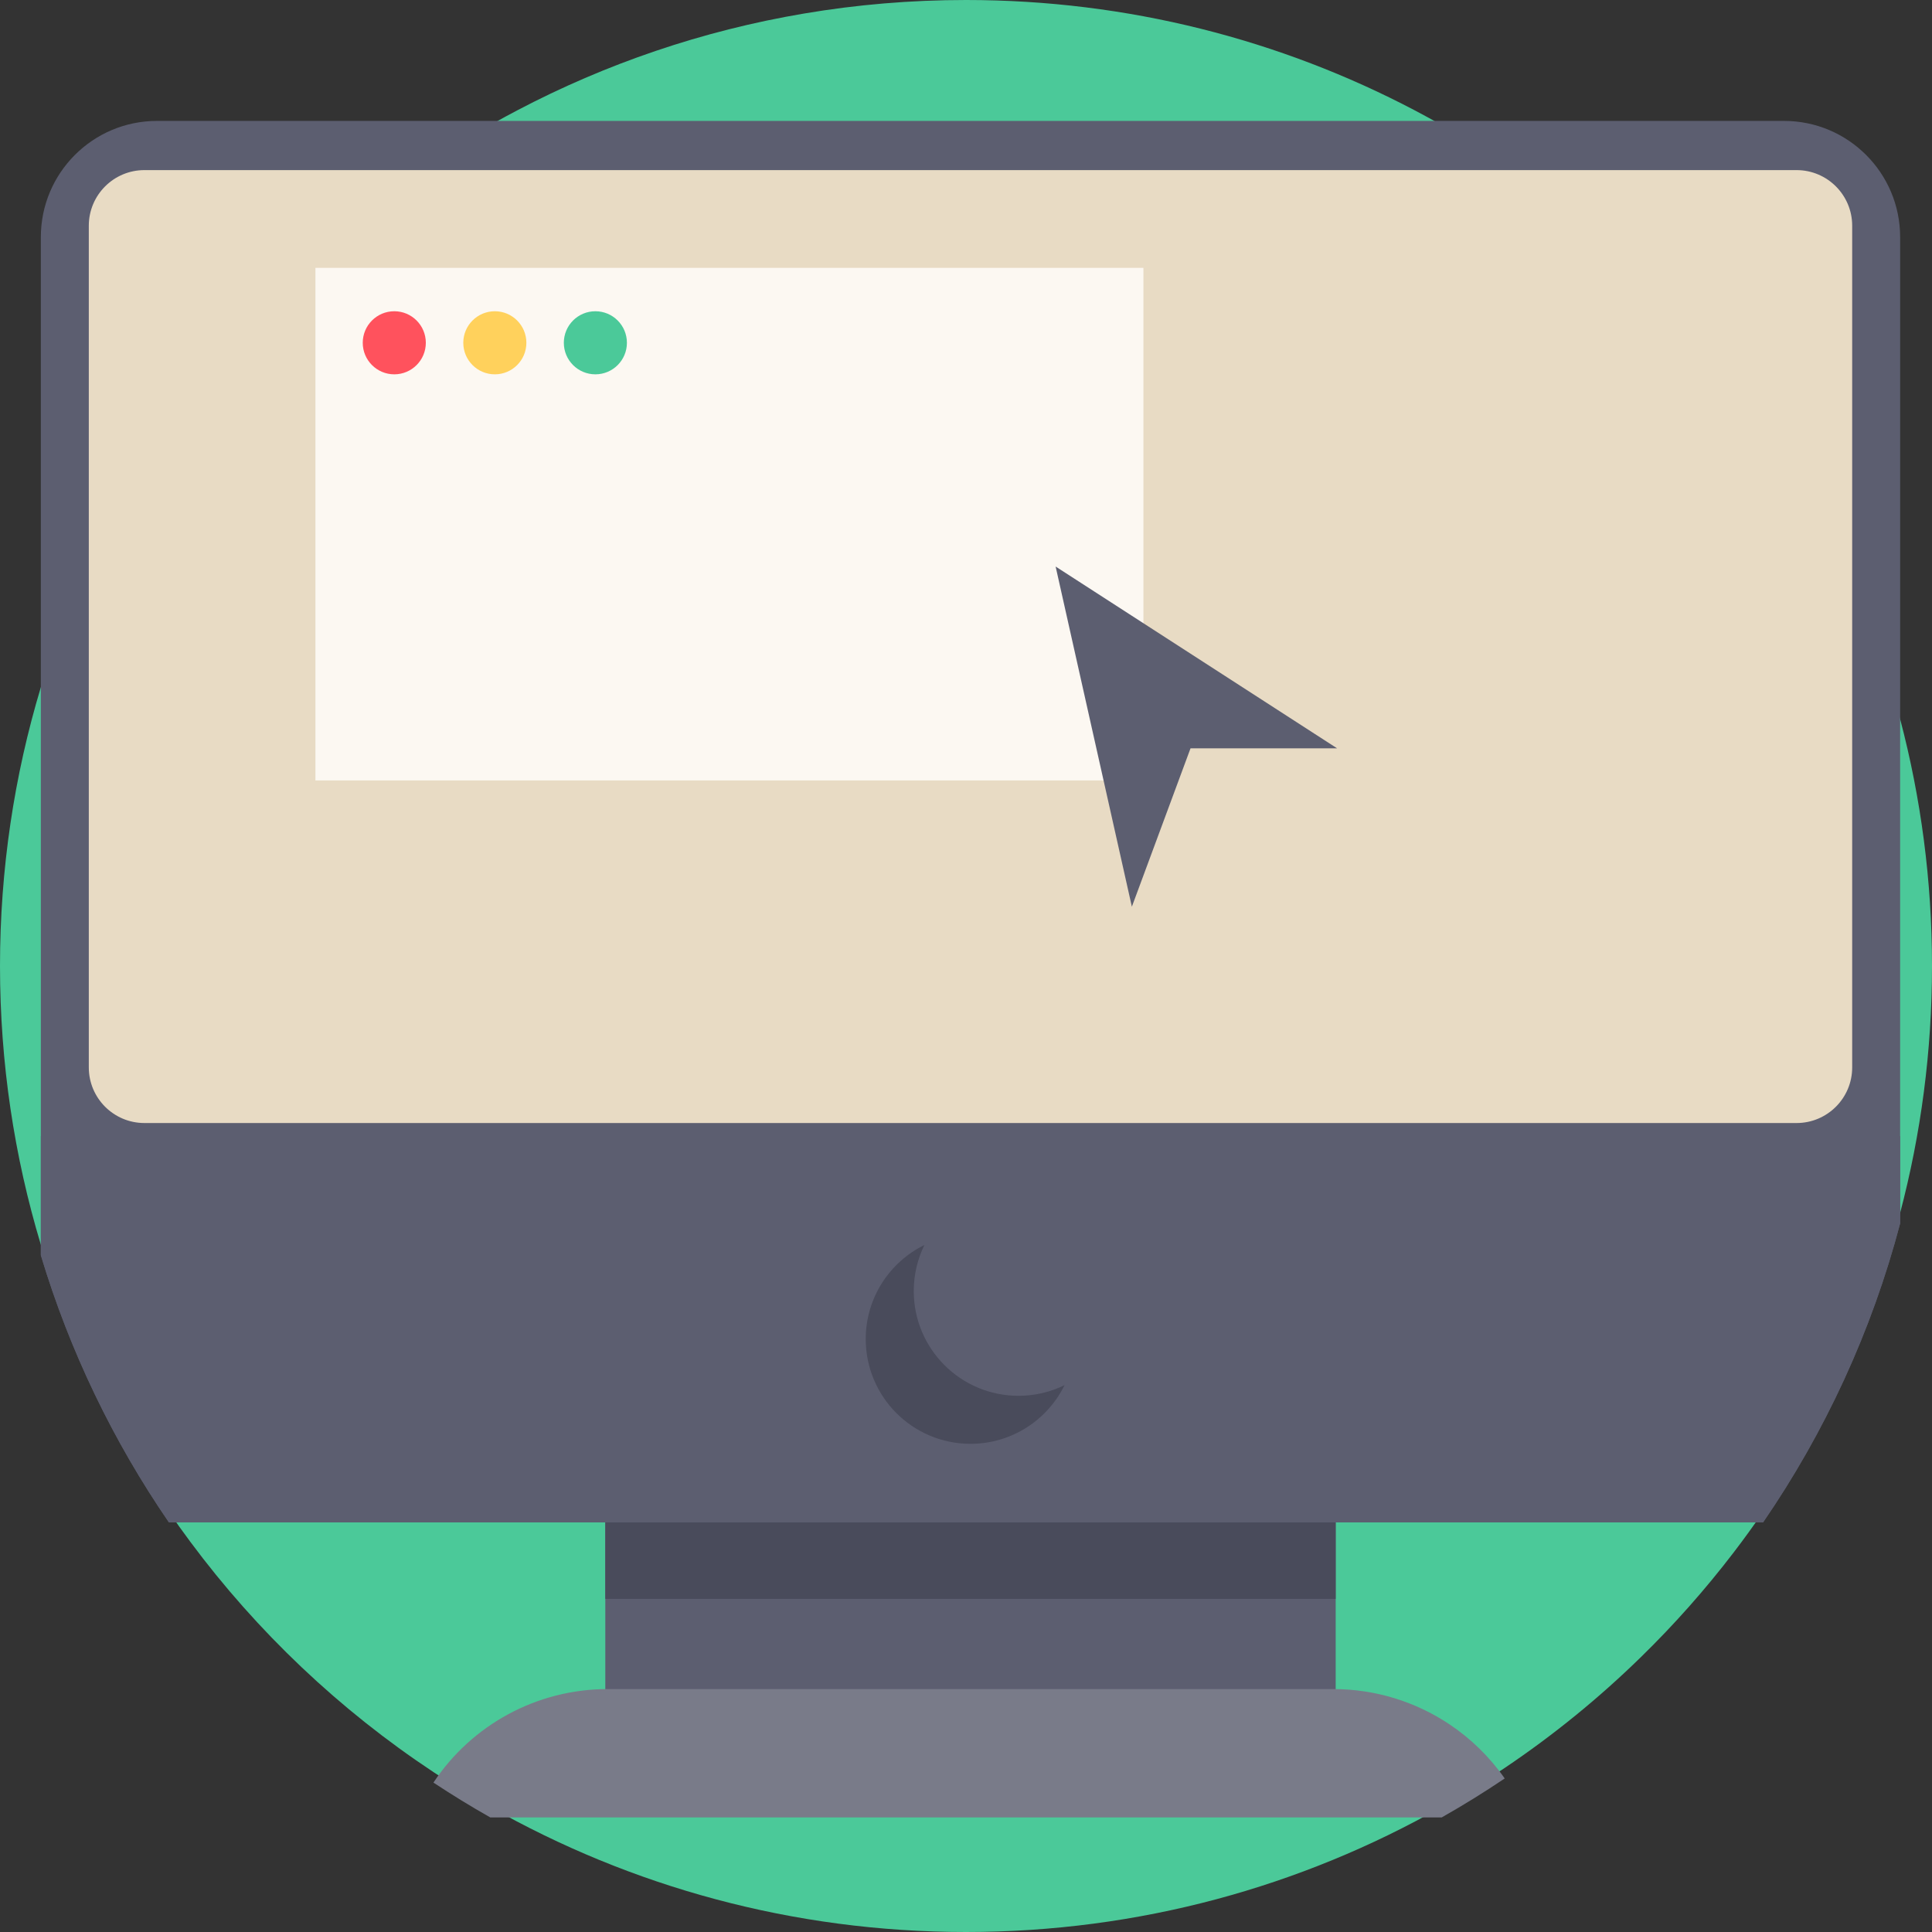 <?xml version="1.0" encoding="iso-8859-1"?>
<!-- Generator: Adobe Illustrator 19.0.0, SVG Export Plug-In . SVG Version: 6.00 Build 0)  -->
<svg xmlns="http://www.w3.org/2000/svg" xmlns:xlink="http://www.w3.org/1999/xlink" version="1.1" id="Capa_1" x="0px" y="0px" viewBox="0 0 512 512" style="enable-background:new 0 0 512 512;" xml:space="preserve">
<rect x="0" y="0" width="512" height="512" fill="#333333" stroke="none"/>
<path style="fill:#4BC999;" d="M512,256c0,22.612-2.936,44.544-8.443,65.432c-7.555,28.693-19.978,55.411-36.321,79.224  c-2.518,3.668-5.13,7.272-7.826,10.794c-7.534,9.843-15.768,19.132-24.618,27.763c-11.086,10.825-23.134,20.637-36.028,29.309  c-5.413,3.647-10.982,7.095-16.687,10.324C344.869,499.952,301.84,512,256,512s-88.869-12.048-126.077-33.155  c-5.13-2.905-10.156-5.987-15.057-9.226c-24.869-16.468-46.696-37.157-64.449-61.053c-1.933-2.602-3.824-5.235-5.653-7.91  c-3.814-5.548-7.408-11.264-10.783-17.126c-9.665-16.781-17.471-34.753-23.155-53.656C3.783,306.489,0,281.684,0,256  s3.783-50.489,10.825-73.874C30.762,115.858,76.831,60.918,137.049,29.257c23.437-12.319,49.027-21.117,76.048-25.673  C227.046,1.223,241.382,0,256,0c42.945,0,83.414,10.574,118.951,29.257c5.172,2.717,10.23,5.601,15.182,8.662  c55.192,34.001,96.486,88.388,113.424,152.649C509.064,211.456,512,233.388,512,256z"/>
<path style="fill:#5C5E70;" d="M503.557,62.837v261.381c-7.555,28.693-19.978,55.411-36.321,79.224H44.763  c-14.733-21.462-26.269-45.286-33.938-70.781V62.837c0-17,13.782-30.793,30.783-30.793h431.167  C489.775,32.044,503.557,45.837,503.557,62.837z"/>
<path style="fill:#E8DBC4;" d="M476.108,45.08H38.275c-8.142,0-14.741,6.6-14.741,14.741v223.053c0,8.142,6.6,14.741,14.741,14.741  h437.833c8.142,0,14.741-6.6,14.741-14.741V59.821C490.849,51.68,484.25,45.08,476.108,45.08z"/>
<rect x="83.592" y="70.987" style="fill:#FCF8F2;" width="219.429" height="135.837"/>
<path style="fill:#5C5E70;" d="M503.557,301.084v23.134c-7.555,28.693-19.978,55.411-36.321,79.224H44.763  c-14.733-21.462-26.269-45.286-33.938-70.781v-31.577H503.557z"/>
<path style="fill:#494B5B;" d="M269.916,369.903c-15.332,0-27.76-12.429-27.76-27.76c0-4.381,1.019-8.524,2.826-12.209  c-9.21,4.518-15.551,13.984-15.551,24.933c0,15.332,12.429,27.76,27.76,27.76c10.949,0,20.415-6.341,24.933-15.551  C278.44,368.884,274.297,369.903,269.916,369.903z"/>
<g>
	<polygon style="fill:#5C5E70;" points="279.751,150.138 299.956,240.286 315.499,198.321 354.355,198.321  "/>
	<rect x="160.413" y="403.446" style="fill:#5C5E70;" width="193.557" height="75.797"/>
</g>
<rect x="160.413" y="403.446" style="fill:#494B5B;" width="193.557" height="20.27"/>
<path style="fill:#797B89;" d="M398.764,471.309c-5.413,3.647-10.982,7.095-16.687,10.324H129.923  c-5.13-2.905-10.156-5.987-15.057-9.226c10.136-15.287,27.376-24.785,46.174-24.785h192.303c11.16,0,21.786,3.354,30.689,9.279  C389.747,460.703,394.762,465.582,398.764,471.309z"/>
<circle style="fill:#FF525D;" cx="104.49" cy="90.843" r="8.359"/>
<circle style="fill:#FFD15C;" cx="131.135" cy="90.843" r="8.359"/>
<circle style="fill:#4BC999;" cx="157.78" cy="90.843" r="8.359"/>
<g>
</g>
<g>
</g>
<g>
</g>
<g>
</g>
<g>
</g>
<g>
</g>
<g>
</g>
<g>
</g>
<g>
</g>
<g>
</g>
<g>
</g>
<g>
</g>
<g>
</g>
<g>
</g>
<g>
</g>
</svg>
